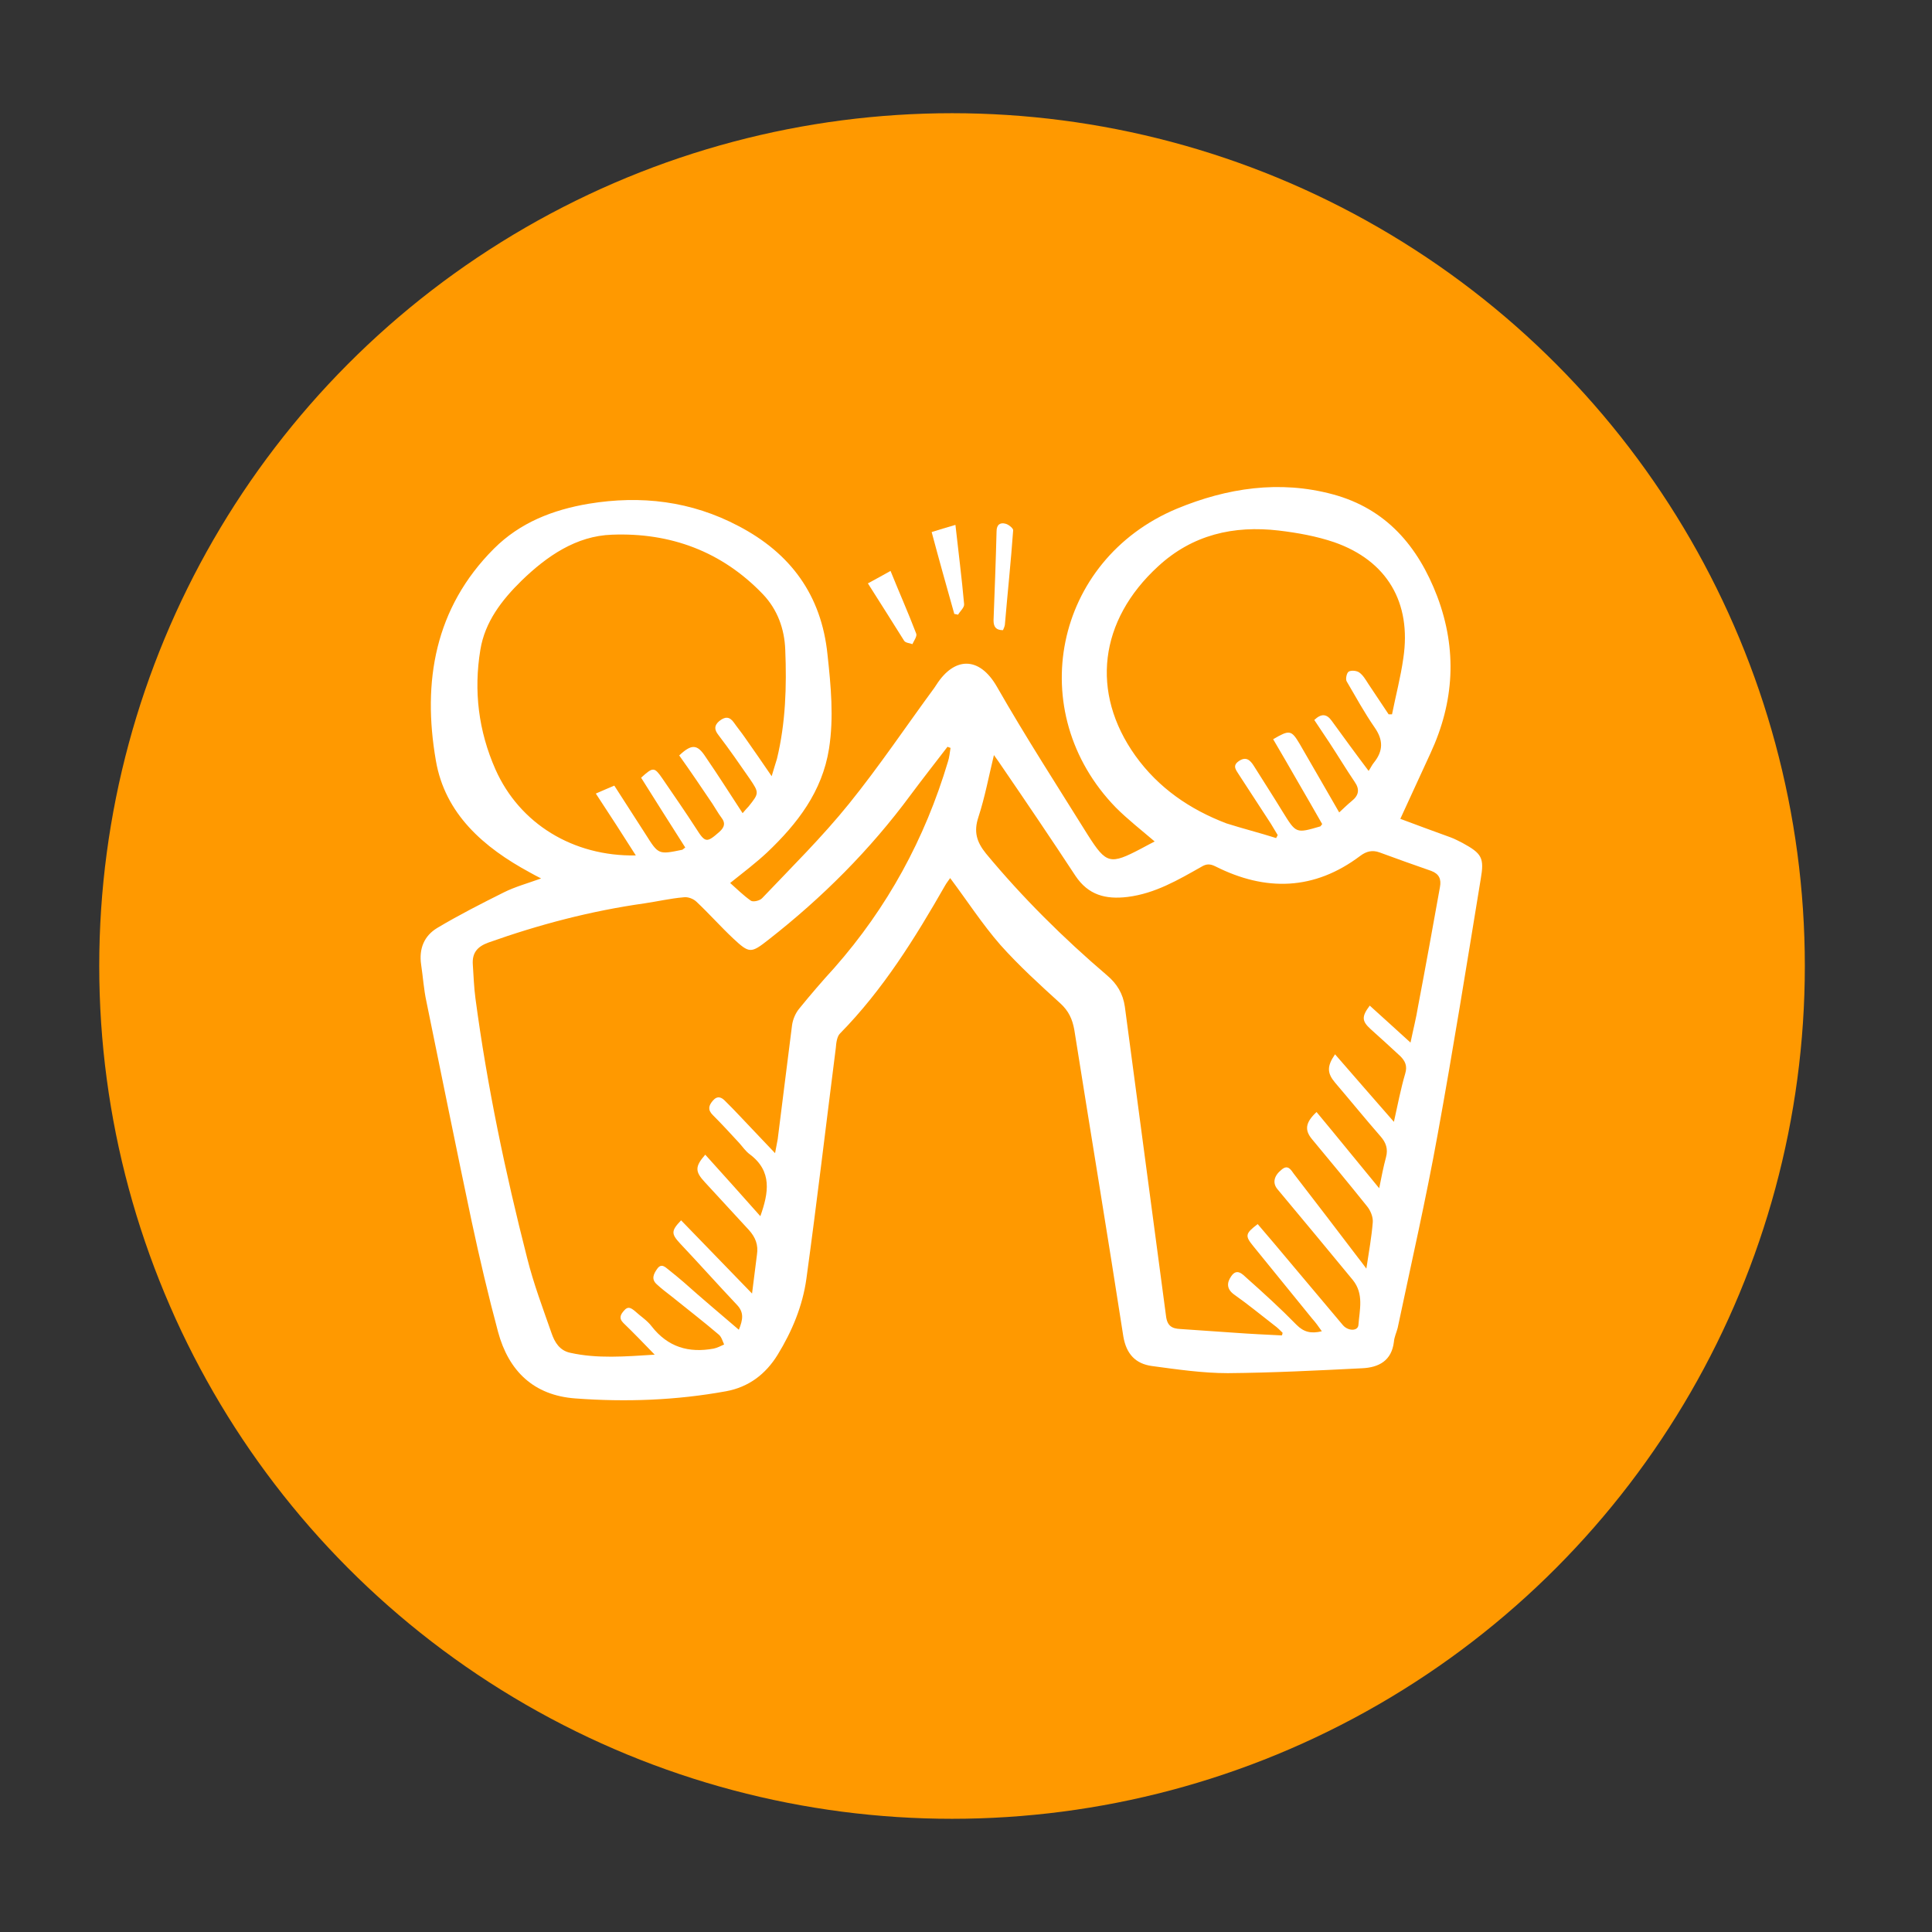 <?xml version="1.0" encoding="utf-8"?>
<!-- Generator: Adobe Illustrator 23.0.6, SVG Export Plug-In . SVG Version: 6.00 Build 0)  -->
<svg version="1.1" xmlns="http://www.w3.org/2000/svg" xmlns:xlink="http://www.w3.org/1999/xlink" x="0px" y="0px"
	 viewBox="0 0 512 512" style="enable-background:new 0 0 512 512;" xml:space="preserve">
<rect x="0" y="0" width="512" height="512" fill="#333333" stroke="none"/>
<style type="text/css">
	.st0{fill:#FF9900;}
	.st1{display:none;}
	.st2{display:inline;}
	.st3{fill:#FFFFFF;}
	.st4{fill:none;stroke:#FFFFFF;stroke-miterlimit:10;}
</style>
<g id="Layer_2">
</g>
<g id="svg2" xmlns:cc="http://creativecommons.org/ns#" xmlns:dc="http://purl.org/dc/elements/1.1/" xmlns:inkscape="http://www.inkscape.org/namespaces/inkscape" xmlns:rdf="http://www.w3.org/1999/02/22-rdf-syntax-ns#" xmlns:sodipodi="http://sodipodi.sourceforge.net/DTD/sodipodi-0.dtd" xmlns:svg="http://www.w3.org/2000/svg">
	<circle class="st0" cx="252.3" cy="256" r="226"/>
</g>
<g id="Layer_4" class="st1">
	<g id="layer1" transform="translate(0,-540.362)" class="st2">
		<g id="g3761" transform="translate(27.305,-44.033)">
			<path id="path3803" class="st3" d="M394.7,722.1l-76.5,32.5l13.6,12.6L189.1,909.9l-45.6-44.6l-8.9-8.7l-8.8,8.8l-90.1,90.1
				l17.8,17.8l81.3-81.3l45.6,44.6l8.9,8.7l8.8-8.8l152.1-152.1l17.7,16.4L394.7,722.1z"/>
		</g>
	</g>
</g>
<g id="Layer_3" class="st1">
	<g class="st2">
		<path class="st3" d="M208.3,285.9c-22.8-30.8-22.4-58.7,0.7-78.6c20-17.2,50.2-16.4,69.1,1.9c21.6,20.7,21.2,49.1-1.8,76.9
			c34.5,11.2,47.7,42.2,64.9,69.4c5.5,8.7,3.1,17.9-6,21.6c-26.4,10.9-52.3,23.2-81.6,25c-21.7,1.4-42.7-1.4-63.1-8.8
			c-13-4.8-25.9-9.9-38.7-15.2c-11.1-4.6-13.8-13.3-7.6-23.6c5.9-9.8,12.3-19.2,18.1-29C173.2,307.1,188.3,293.7,208.3,285.9z"/>
		<path class="st3" d="M127.1,258.8c-15.4-19.5-17.8-36.6-7.5-54.3c15.8-27,55.8-28.1,72.6-1.7c1.4,2.2,2.1,6.7,0.9,8.6
			c-15.1,23.7-14.4,47.1,0.8,71.3c-28.4,13.8-40.9,41.3-56.5,66.1c-3.3,5.2-6.3,6.7-11.9,4.6c-15.3-5.8-30.8-11.1-46-17.1
			C72.3,333.4,69,326,73,319.9c10.4-16,21.1-31.9,33.1-46.7C111.1,267,119.6,263.8,127.1,258.8z"/>
		<path class="st3" d="M291.2,282.8c15.2-24.4,15.7-47.6,1.3-71.2c-1.4-2.3-0.5-7.4,1.2-9.9c13.4-19.5,40.5-24,59.8-10.3
			c19.3,13.7,24,40.7,10.3,59.9c-1.8,2.5-3.8,4.8-5.7,7.1c0.2,0.5,0.2,1.3,0.5,1.4c27.8,10.9,39.3,36.4,53.4,59.5
			c3.9,6.4,1.1,13.8-6,16.6c-16,6.3-32.3,11.8-48.4,17.8c-4.1,1.5-6.5,0.6-8.7-3.4c-3.1-5.9-7.2-11.2-10.6-17
			C326.4,313.3,313.6,293.8,291.2,282.8z"/>
		<path class="st3" d="M277.2,167c7.9,4.5,15.7,9,23.9,13.7c-6.5,6.8-12.3,12.9-18.6,19.6c-26-19.2-52.8-19.8-77.8-1.3
			c-6.5-6-12.7-11.8-19.9-18.5c7-4.1,14.8-8.8,23.3-13.8c-12.2-12.4-18.9-27.3-16.6-45.3c1.7-13.2,7.7-24.2,18-32.8
			c20.3-17.1,50-15.9,69.1,2.5C299.5,111.5,299.1,138,277.2,167z"/>
	</g>
</g>
<g id="Layer_5" class="st1">
	<g class="st2">
		<path class="st3" d="M289.2,309.9c0,0,55.5,0,60.7,0c29.1,0,52.8-23.6,52.8-52.8s-23.6-52.8-52.8-52.8c-0.1,0-0.3,0-0.4,0
			c0.4-3.3,0.7-6.6,0.7-10c0-44.8-36.3-81.1-81.1-81.1c-34.9,0-64.6,22.1-76,53c-7.3-7.3-17.3-11.8-28.4-11.8
			c-22.2,0-40.1,18-40.1,40.1c0,0.6,0.1,1.1,0.1,1.7c-24.5,6.8-42.5,29.1-42.5,55.7c0,32,25.9,57.9,57.9,57.9c5.5,0,55.6,0,55.6,0"
			/>
		<polyline class="st4" points="275.9,350 242.5,383.4 209.1,350 		"/>
	</g>
</g>
<g id="Layer_6">
	<path class="st3" d="M306,223c-3.5-3-7.1-5.8-10.3-9c-24.6-25.3-16.4-65.6,16.2-79.2c13.3-5.5,27.2-7.6,41.3-3.8
		c14.1,3.8,22.6,13.7,27.7,27.1c5.3,14.1,4.5,27.9-1.8,41.5c-2.7,5.8-5.3,11.6-8,17.4c4.5,1.7,8.9,3.3,13.3,4.9
		c1.1,0.4,2.2,1,3.2,1.5c5.1,2.8,5.8,3.9,4.8,9.6c-3.7,22.6-7.3,45.1-11.4,67.6c-3.1,17.2-7,34.2-10.6,51.3c-0.3,1.2-0.9,2.4-1,3.7
		c-0.6,5-4,6.8-8.4,7c-11.9,0.6-23.8,1.2-35.6,1.3c-6.7,0-13.5-1-20.2-1.9c-4.2-0.6-6.7-3.1-7.5-7.8c-4.2-27.1-8.7-54.2-13-81.3
		c-0.5-2.8-1.5-5-3.7-7c-5.5-5-11-10-15.9-15.5c-4.8-5.5-8.8-11.7-13.3-17.7c-0.4,0.6-0.9,1.2-1.3,1.9c-8,14-16.5,27.7-27.9,39.3
		c-0.8,0.8-1,2.5-1.1,3.8c-2.6,20.4-5,40.8-7.8,61.2c-1,7.2-3.8,13.9-7.6,20.1c-3.2,5.2-7.7,8.6-13.7,9.7
		c-13.2,2.4-26.5,2.9-39.9,1.9c-11.1-0.8-17.7-7.3-20.5-17.6c-2.6-9.7-4.9-19.5-7-29.3c-4.1-19.4-8-38.8-12-58.3
		c-0.7-3.2-0.9-6.5-1.4-9.8c-0.6-4.2,0.8-7.6,4.3-9.7c5.7-3.4,11.6-6.4,17.6-9.4c3-1.5,6.3-2.4,9.9-3.7c-1.2-0.6-2.1-1.1-3-1.6
		c-12.2-6.6-22.5-15.5-24.9-29.7c-3.6-20.8-0.3-40.4,15.4-56.1c6.9-6.9,15.6-10.3,25.1-11.9c13.9-2.3,27.2-0.7,39.7,5.9
		c13.8,7.2,22,18.3,23.6,34.1c0.9,8.3,1.7,16.6,0.4,24.9c-1.8,11.4-8.4,19.9-16.4,27.5c-3,2.8-6.3,5.3-9.8,8.1
		c1.7,1.5,3.5,3.3,5.5,4.7c0.6,0.4,2.4,0,3-0.7c7.8-8.2,15.9-16.2,23-25c8-9.9,15.1-20.5,22.6-30.7c0.2-0.3,0.4-0.6,0.6-0.9
		c4.7-7.3,11.3-7.6,16,0.6c7.6,13.3,16,26.3,24.1,39.3c4.9,7.7,5.9,7.9,14.1,3.6C303.9,224.1,305,223.5,306,223z M195.8,352.4
		c1.1-2.7,1.4-4.6-0.5-6.6c-5.1-5.4-10-10.9-15.1-16.3c-2.3-2.5-2.4-3.3,0.3-6.1c6.1,6.3,12.2,12.6,18.8,19.4
		c0.5-3.9,0.9-7.1,1.3-10.3c0.4-2.6-0.4-4.6-2.1-6.5c-3.9-4.2-7.8-8.5-11.7-12.7c-2.6-2.8-2.7-4.1,0.1-7.3
		c4.9,5.4,9.7,10.8,14.6,16.3c2.2-6.2,3.2-11.9-2.8-16.4c-1.1-0.8-1.9-2-2.8-3c-2.3-2.5-4.6-5-7-7.4c-1.4-1.4-1.1-2.5,0-3.8
		c1.2-1.4,2.3-1,3.4,0.2c1.3,1.3,2.6,2.6,3.8,3.9c3,3.2,6,6.3,9.3,9.8c0.3-1.6,0.5-2.7,0.7-3.7c1.3-10.1,2.5-20.2,3.8-30.2
		c0.2-1.5,0.9-3.2,1.9-4.4c3-3.7,6.1-7.3,9.3-10.8c14.1-16,24-34.2,30.1-54.6c0.4-1.2,0.5-2.5,0.7-3.7c-0.3-0.1-0.6-0.2-0.8-0.3
		c-3.3,4.3-6.6,8.5-9.8,12.8c-10.7,14.5-23.4,27.2-37.6,38.3c-4.7,3.7-5.1,3.7-9.4-0.3c-3.3-3.1-6.4-6.6-9.7-9.7
		c-0.8-0.8-2.3-1.4-3.5-1.2c-3.5,0.3-6.9,1.1-10.3,1.6c-14.2,2-27.9,5.6-41.4,10.4c-3,1.1-4.3,2.8-4.1,5.8c0.2,3,0.3,6,0.7,9
		c3.1,23.2,7.9,46.1,13.7,68.8c1.7,6.8,4.2,13.4,6.5,20c0.8,2.3,2.1,4.5,4.9,5.1c7.2,1.6,14.5,1,22.4,0.5c-3-3.1-5.6-5.8-8.3-8.4
		c-1.3-1.3-0.7-2.3,0.2-3.3c1-1.2,1.8-0.7,2.8,0.1c1.5,1.4,3.3,2.5,4.5,4.1c4.3,5.5,9.8,7.1,16.4,5.9c1-0.2,1.9-0.7,2.8-1.1
		c-0.4-0.9-0.7-2-1.4-2.6c-4.1-3.5-8.4-6.8-12.6-10.2c-1.3-1-2.6-2-3.8-3.1c-1.6-1.4-0.9-2.8,0.1-4.2c1.1-1.5,2.1-0.4,3,0.3
		c1.4,1.1,2.7,2.2,4,3.3C186,344.1,190.8,348.1,195.8,352.4z M263.4,200.1c-1.4,5.8-2.4,11.2-4.1,16.4c-1.3,3.9-0.5,6.6,2,9.7
		c9.7,11.7,20.5,22.4,32.1,32.3c2.6,2.2,4.2,4.8,4.7,8.3c3.6,27.3,7.3,54.6,10.9,81.9c0.3,2.7,1.6,3.4,3.8,3.5
		c4.8,0.3,9.7,0.7,14.5,1c4.1,0.3,8.3,0.5,12.4,0.7c0.1-0.2,0.2-0.5,0.2-0.7c-0.7-0.7-1.4-1.4-2.1-1.9c-3.5-2.7-7-5.6-10.7-8.2
		c-2.1-1.5-2-3.2-0.8-4.9c1.5-2.2,3-0.5,4.1,0.5c4.5,4,9,8.1,13.2,12.4c1.9,1.9,3.8,2.4,6.7,1.7c-0.9-1.3-1.7-2.4-2.6-3.4
		c-5.2-6.4-10.4-12.8-15.6-19.2c-2.2-2.7-2.1-3.3,1.2-5.8c2.9,3.4,5.9,6.9,8.8,10.4c4.6,5.5,9.2,10.9,13.8,16.4
		c1.4,1.6,4,1.6,4.1-0.1c0.3-4,1.5-8.2-1.5-11.9c-6.6-8-13.3-16.1-20-24.1c-1.3-1.6-0.9-3.5,1.1-5.1c1.7-1.5,2.5,0,3.3,1.1
		c5.7,7.4,11.4,14.8,17,22.2c0.6,0.8,1.2,1.5,2.2,2.9c0.7-4.6,1.4-8.5,1.7-12.3c0.1-1.4-0.6-3.1-1.5-4.2c-4.8-6-9.7-11.9-14.6-17.8
		c-2-2.4-1.8-4.4,1.2-7.2c5.5,6.6,10.9,13.3,16.6,20.2c0.6-3,1.1-5.6,1.8-8.2c0.6-2.2,0-3.9-1.4-5.5c-4.1-4.7-8-9.5-12.1-14.3
		c-2.1-2.5-2.2-4.3,0-7.5c5.1,5.9,10.2,11.7,15.6,17.9c1-4.5,1.8-8.7,3-12.8c0.6-2,0-3.3-1.3-4.6c-2.6-2.4-5.2-4.8-7.9-7.2
		c-2.3-2.1-2.4-3.3-0.2-6.2c3.5,3.2,7,6.3,10.8,9.8c0.7-3.4,1.5-6.5,2-9.6c2-10.5,3.9-21,5.8-31.6c0.4-2.1-0.2-3.5-2.3-4.3
		c-4.6-1.6-9.1-3.2-13.7-4.9c-1.9-0.7-3.5-0.3-5.1,0.9c-12.2,9.2-25.1,9.5-38.4,2.8c-1.4-0.7-2.4-0.7-3.7,0.1
		c-6.2,3.5-12.3,7.1-19.6,8c-5.8,0.7-10.4-0.5-13.8-5.6c-6.3-9.6-12.8-19.2-19.3-28.7C264.9,202.2,264.2,201.2,263.4,200.1z
		 M196.8,215.5c0.7-0.8,1.1-1.3,1.6-1.8c2.8-3.5,2.8-3.6,0.3-7.3c-2.7-3.9-5.4-7.8-8.3-11.6c-1.1-1.4-1.2-2.5,0.2-3.7
		c1.5-1.2,2.7-1.3,3.9,0.4c0.9,1.3,1.9,2.5,2.8,3.8c2.3,3.3,4.7,6.7,7.2,10.4c0.5-1.8,1-3.2,1.4-4.6c2.3-9.5,2.6-19.2,2.2-28.9
		c-0.2-5.6-2.1-10.7-5.9-14.7c-10.9-11.4-24.6-16.4-40-15.8c-9.5,0.3-17.3,5.7-24,12.2c-5.2,5.1-9.7,10.9-10.9,18.3
		c-1.8,10.9-0.5,21.5,4,31.7c6.4,14.4,20.6,23.1,37.2,22.8c-3.5-5.5-6.9-10.8-10.6-16.4c1.9-0.8,3.4-1.5,4.9-2.1
		c2.9,4.5,5.6,8.7,8.3,12.9c3.4,5.4,3.4,5.4,9.7,4.1c0.1,0,0.1-0.1,0.8-0.6c-3.9-6.1-7.8-12.3-11.7-18.5c3.2-2.9,3.5-2.9,5.7,0.3
		c3,4.4,6,8.7,8.9,13.2c2.4,3.8,2.8,3.8,6.2,0.8c1.3-1.2,1.6-2.3,0.5-3.7c-0.9-1.2-1.6-2.5-2.4-3.7c-2.9-4.3-5.8-8.6-8.8-12.8
		c3.3-3.1,4.8-3,7,0.4C190.3,205.4,193.4,210.3,196.8,215.5z M338.2,222.1c0.1-0.3,0.3-0.5,0.4-0.8c-0.6-1-1.2-2-1.8-3
		c-2.8-4.3-5.6-8.6-8.4-12.9c-0.7-1.2-2-2.4-0.1-3.7c1.9-1.3,3-0.3,4,1.3c2.5,4,5.1,8,7.6,12.1c3.6,5.8,3.5,5.8,10,3.9
		c0.1,0,0.2-0.3,0.5-0.6c-2.1-3.7-4.3-7.5-6.5-11.3c-2.2-3.8-4.3-7.5-6.5-11.2c4.3-2.5,4.8-2.5,7,1.2c3.5,6,6.9,12,10.5,18.2
		c1.2-1.1,2.2-2.1,3.3-3c1.9-1.5,2.2-3.1,0.8-5.1c-2.3-3.4-4.4-6.9-6.7-10.4c-1.3-2-2.7-4-4-6c1.9-1.8,3.3-1.6,4.6,0.2
		c3.2,4.4,6.4,8.8,9.8,13.3c0.6-0.9,0.9-1.6,1.4-2.2c2.5-3.1,2.5-6,0.2-9.3c-2.7-3.9-5-8.1-7.4-12.2c-0.4-0.6,0-2.3,0.5-2.6
		c0.6-0.4,2.1-0.3,2.8,0.2c1,0.7,1.7,1.9,2.4,3c1.8,2.7,3.6,5.4,5.4,8.1c0.3,0,0.6,0,0.9,0c1-5,2.3-9.9,3-14.9
		c2.2-14.7-4.3-25.8-18.3-30.7c-4.7-1.6-9.7-2.5-14.7-3.1c-12-1.4-22.9,1.1-32,9.5c-15.6,14.3-18,33.4-6,50.2
		c6.1,8.5,14.4,14.2,24.1,17.9C329.4,219.6,333.8,220.7,338.2,222.1z"/>
	<path class="st3" d="M265.8,167c-1.8,0-2.5-0.8-2.5-2.6c0.3-7.9,0.6-15.7,0.8-23.6c0-1.8,1-2.4,2.4-2c0.8,0.2,2,1.2,2,1.7
		c-0.6,8.4-1.5,16.8-2.2,25.1C266.2,166.1,266,166.6,265.8,167z"/>
	<path class="st3" d="M252.9,162.7c-2-7.1-4-14.2-6-21.7c2-0.6,3.8-1.2,6.3-1.9c0.8,7.3,1.7,14.2,2.3,21c0.1,0.9-1.1,1.9-1.6,2.8
		C253.4,162.8,253.1,162.7,252.9,162.7z"/>
	<path class="st3" d="M230,154.6c2.2-1.2,3.9-2.1,6-3.3c2.3,5.7,4.7,11.1,6.8,16.6c0.3,0.7-0.6,1.9-1,2.8c-0.8-0.3-1.8-0.3-2.2-0.9
		C236.5,164.9,233.4,159.9,230,154.6z"/>
</g>
</svg>
